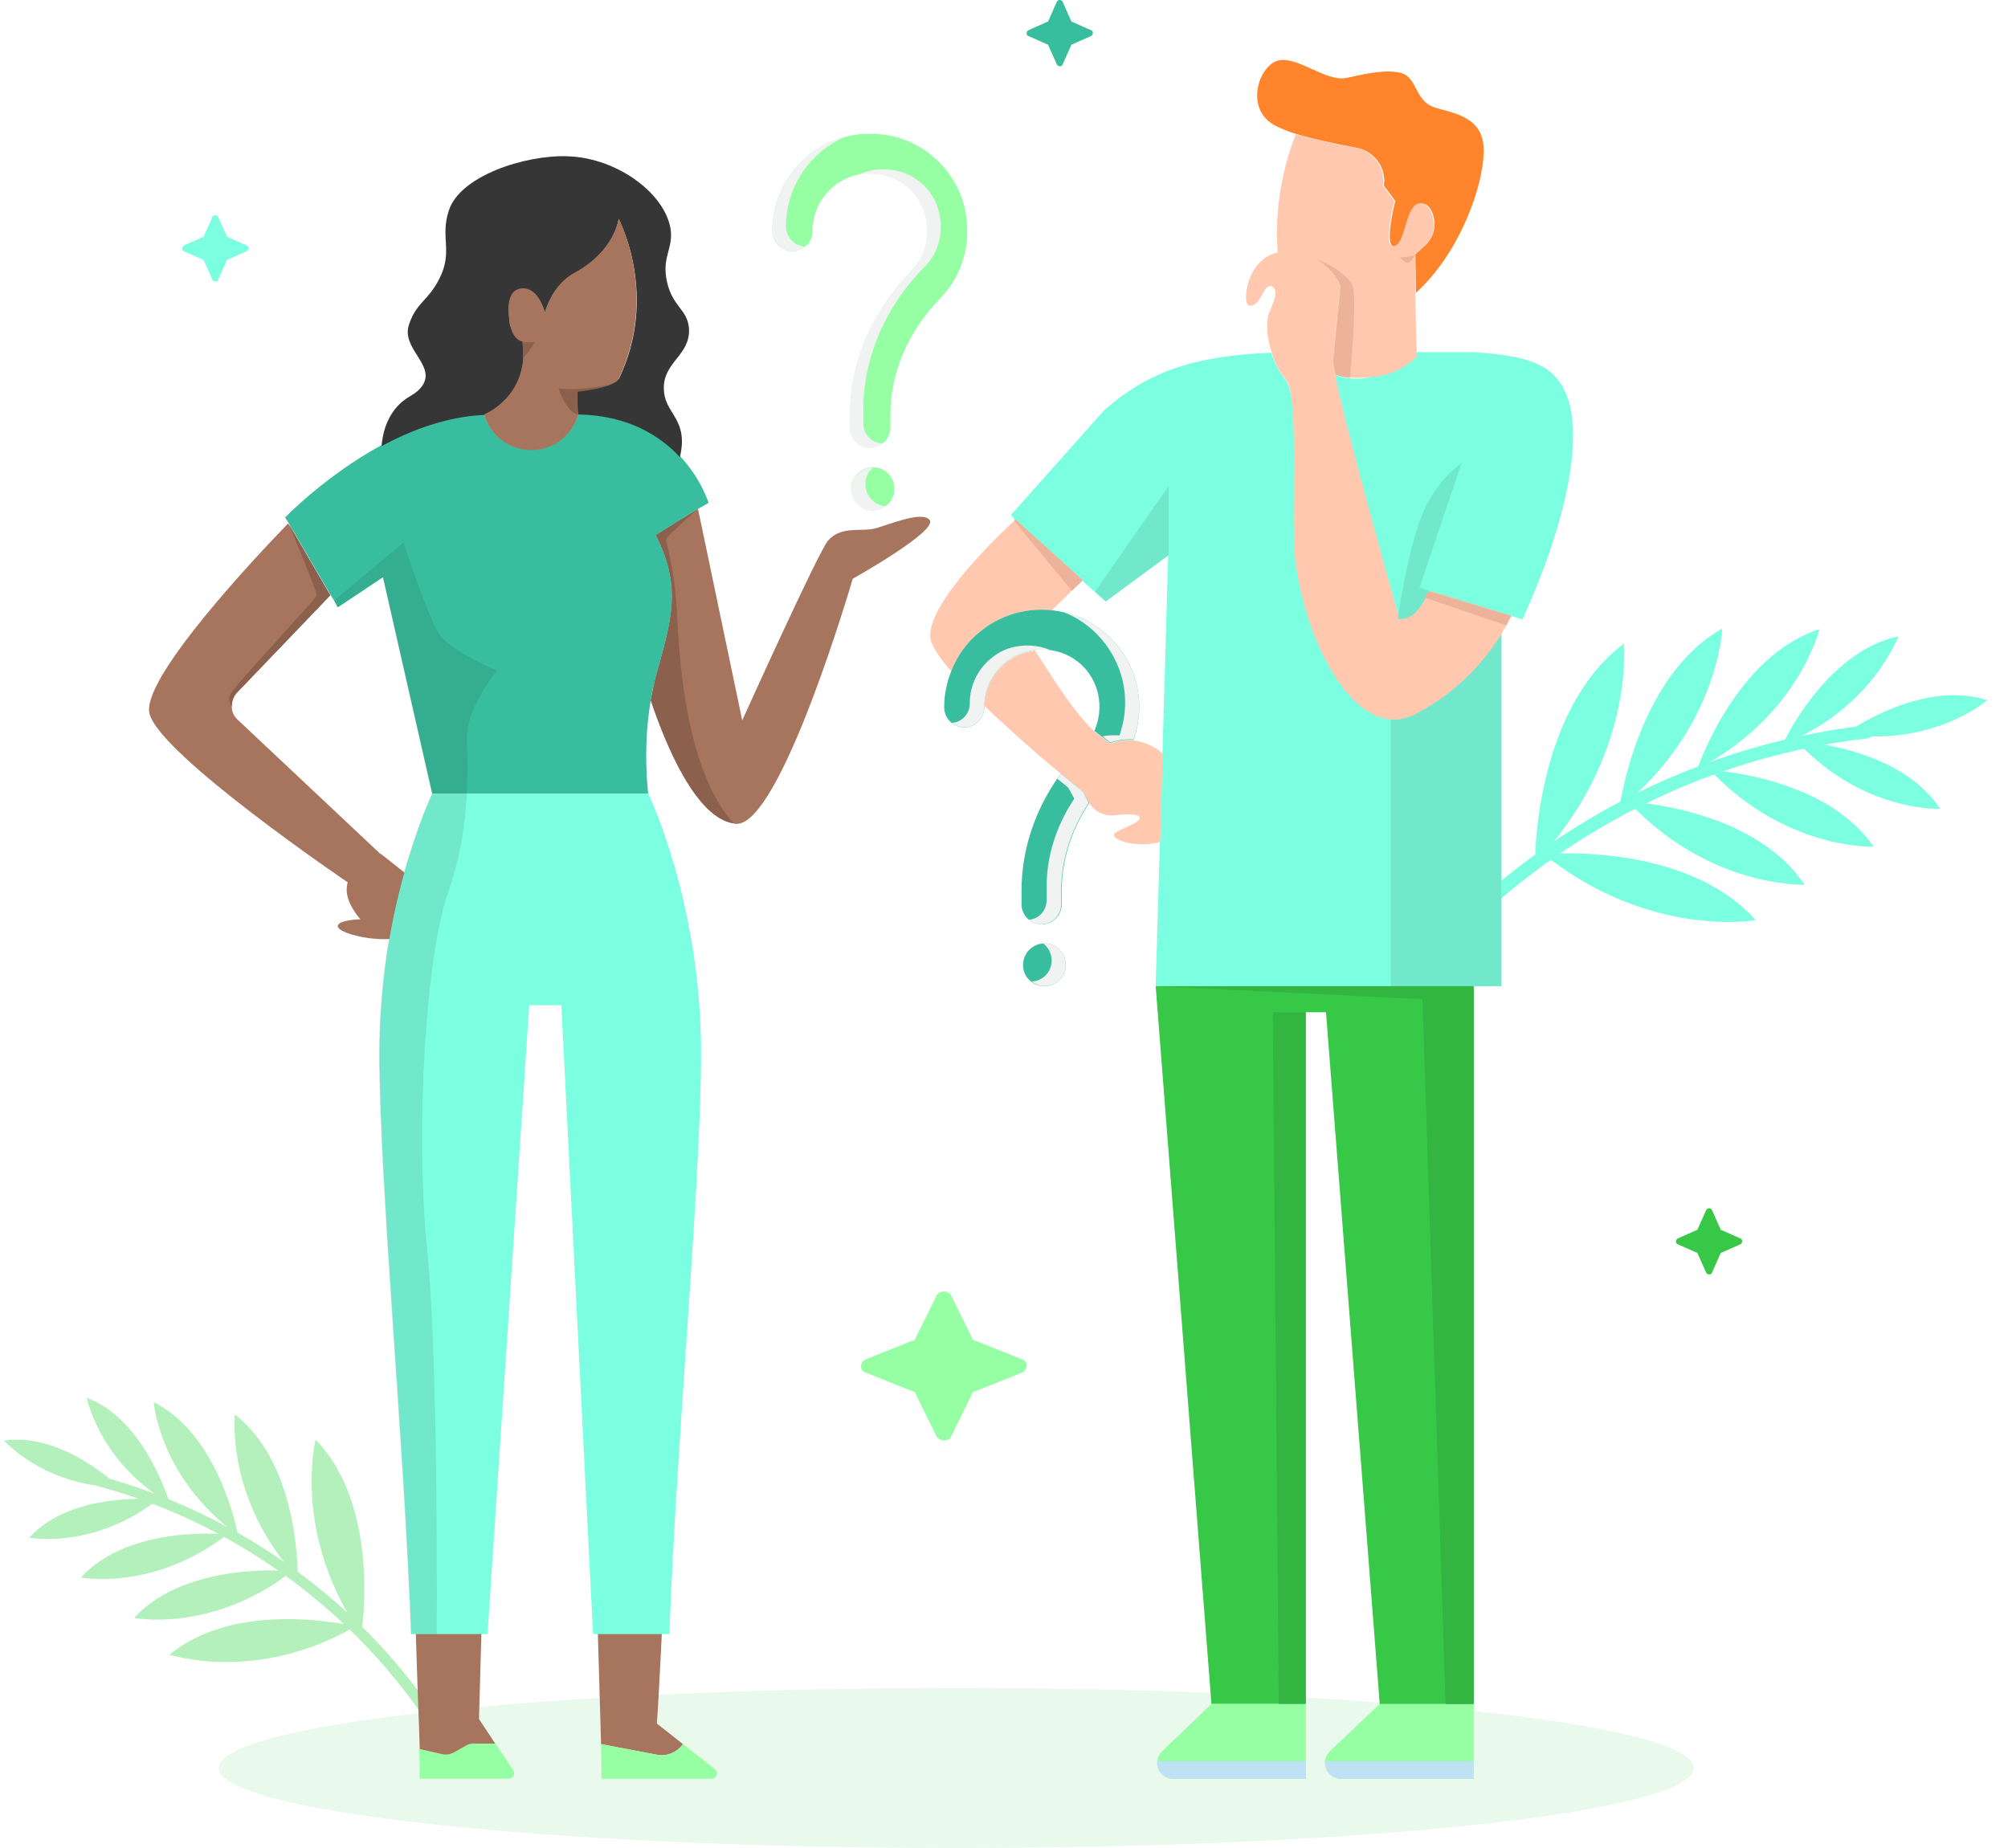 <svg width="113" height="104" viewBox="0 0 113 104" fill="none" xmlns="http://www.w3.org/2000/svg">
<path opacity="0.56" d="M53.814 104C76.734 104 95.314 101.985 95.314 99.5C95.314 97.015 76.734 95 53.814 95C30.894 95 12.314 97.015 12.314 99.5C12.314 101.985 30.894 104 53.814 104Z" fill="#37C848" fill-opacity="0.2"/>
<path d="M12.272 12.202L12.745 13.267C12.745 13.306 12.785 13.346 12.824 13.346L13.889 13.819C14.007 13.859 14.007 14.056 13.889 14.135L12.824 14.608C12.785 14.608 12.745 14.647 12.745 14.687L12.272 15.752C12.232 15.87 12.035 15.87 11.956 15.752L11.483 14.687C11.483 14.647 11.444 14.608 11.404 14.608L10.339 14.135C10.221 14.095 10.221 13.898 10.339 13.819L11.404 13.346C11.444 13.346 11.483 13.306 11.483 13.267L11.956 12.202C12.035 12.084 12.193 12.084 12.272 12.202Z" fill="#7BFFE0"/>
<path d="M59.795 0.089L60.268 1.154C60.268 1.193 60.308 1.233 60.347 1.233L61.412 1.706C61.53 1.745 61.53 1.943 61.412 2.021L60.347 2.495C60.308 2.495 60.268 2.534 60.268 2.574L59.795 3.639C59.755 3.757 59.558 3.757 59.479 3.639L59.006 2.574C59.006 2.534 58.967 2.495 58.927 2.495L57.862 2.021C57.744 1.982 57.744 1.785 57.862 1.706L58.927 1.233C58.967 1.233 59.006 1.193 59.006 1.154L59.479 0.089C59.558 -0.03 59.716 -0.03 59.795 0.089Z" fill="#38BE9E"/>
<path d="M96.336 68.089L96.809 69.154C96.809 69.193 96.849 69.233 96.888 69.233L97.953 69.706C98.071 69.745 98.071 69.942 97.953 70.021L96.888 70.495C96.849 70.495 96.809 70.534 96.809 70.574L96.336 71.638C96.296 71.757 96.099 71.757 96.02 71.638L95.547 70.574C95.547 70.534 95.508 70.495 95.468 70.495L94.403 70.021C94.285 69.982 94.285 69.785 94.403 69.706L95.468 69.233C95.508 69.233 95.547 69.193 95.547 69.154L96.02 68.089C96.099 67.97 96.257 67.97 96.336 68.089Z" fill="#37C848"/>
<path d="M53.509 72.882L54.692 75.278C54.692 75.367 54.791 75.456 54.889 75.456L57.551 76.521C57.847 76.61 57.847 77.053 57.551 77.231L54.889 78.296C54.791 78.296 54.692 78.385 54.692 78.473L53.509 80.869C53.41 81.136 52.917 81.136 52.72 80.869L51.536 78.473C51.536 78.385 51.438 78.296 51.339 78.296L48.677 77.231C48.381 77.142 48.381 76.698 48.677 76.521L51.339 75.456C51.438 75.456 51.536 75.367 51.536 75.278L52.72 72.882C52.917 72.616 53.311 72.616 53.509 72.882Z" fill="#96FFA3"/>
<path d="M91.127 45.501C91.127 45.501 92.092 38.095 96.922 35.37C96.922 35.37 96.702 41.032 91.127 45.501Z" fill="#7BFFE0"/>
<path d="M95.511 43.283C95.511 43.283 97.642 36.927 102.388 35.413C102.388 35.413 101.192 40.353 95.511 43.283Z" fill="#7BFFE0"/>
<path d="M100.316 41.894C100.316 41.894 102.704 36.667 106.847 35.811C106.818 35.749 105.401 39.884 100.316 41.894Z" fill="#7BFFE0"/>
<path d="M101.105 41.718C101.105 41.718 106.857 41.971 109.175 45.514C109.221 45.53 104.853 45.735 101.105 41.718Z" fill="#7BFFE0"/>
<path d="M96.217 43.333C96.217 43.333 102.72 43.655 105.438 47.656C105.393 47.639 100.502 47.858 96.217 43.333Z" fill="#7BFFE0"/>
<path d="M91.632 45.115C91.632 45.115 98.657 45.422 101.549 49.797C101.503 49.78 96.197 50.001 91.632 45.115Z" fill="#7BFFE0"/>
<path d="M86.38 48.565C86.38 48.565 86.32 40.006 91.382 36.229C91.382 36.229 92.014 42.669 86.38 48.565Z" fill="#7BFFE0"/>
<path d="M86.871 48.073C86.871 48.073 94.85 47.334 98.799 51.787C98.799 51.787 92.822 52.848 86.871 48.073Z" fill="#7BFFE0"/>
<path d="M103.79 41.311C103.79 41.311 108.094 38.186 111.835 39.406C111.835 39.406 108.789 42.063 103.79 41.311Z" fill="#7BFFE0"/>
<path d="M105.11 40.812C94.645 41.982 84.877 47.444 78.509 55.759C78.221 56.119 78.758 56.627 79.046 56.267C85.364 48.088 94.899 42.696 105.149 41.55C105.552 41.44 105.558 40.718 105.11 40.812Z" fill="#7BFFE0"/>
<path d="M16.754 88.821C16.754 88.821 16.916 82.463 13.22 79.609C13.22 79.609 12.663 84.362 16.754 88.821Z" fill="#B4F0BB"/>
<path d="M13.387 86.399C13.387 86.399 12.424 80.809 8.649 78.91C8.654 78.949 8.98 83.2 13.387 86.399Z" fill="#B4F0BB"/>
<path d="M9.553 84.624C9.553 84.624 8.229 79.944 4.884 78.661C4.884 78.661 5.565 82.277 9.553 84.624Z" fill="#B4F0BB"/>
<path d="M8.893 84.391C8.893 84.391 4.072 83.88 1.646 86.537C1.646 86.537 5.232 87.239 8.893 84.391Z" fill="#B4F0BB"/>
<path d="M12.792 86.355C12.792 86.355 7.292 85.77 4.556 88.78C4.556 88.78 8.626 89.58 12.792 86.355Z" fill="#B4F0BB"/>
<path d="M16.43 88.43C16.43 88.43 10.534 87.815 7.55 91.052C7.511 91.057 11.945 91.931 16.43 88.43Z" fill="#B4F0BB"/>
<path d="M20.331 92.007C20.331 92.007 21.497 84.857 17.759 81.023C17.764 81.062 16.407 86.346 20.331 92.007Z" fill="#B4F0BB"/>
<path d="M19.998 91.536C19.998 91.536 13.426 89.902 9.536 93.132C9.532 93.094 14.38 94.782 19.998 91.536Z" fill="#B4F0BB"/>
<path d="M6.724 83.71C6.724 83.71 3.505 80.562 0.226 81.082C0.221 81.043 2.429 83.646 6.724 83.71Z" fill="#B4F0BB"/>
<path d="M5.703 83.094C14.291 85.427 21.772 91.24 26.034 99.023C26.232 99.353 25.723 99.691 25.525 99.361C21.316 91.69 13.999 85.934 5.576 83.66C5.213 83.587 5.297 82.986 5.703 83.094Z" fill="#B4F0BB"/>
<path d="M54.293 11.735C53.841 9.728 52.229 8.116 50.222 7.664C48.554 7.297 46.83 7.664 45.529 8.71C44.229 9.756 43.465 11.311 43.465 13.007C43.465 13.629 43.974 14.138 44.596 14.138C45.218 14.138 45.727 13.629 45.727 13.007C45.727 12.018 46.179 11.085 46.943 10.463C47.734 9.841 48.724 9.615 49.742 9.841C50.929 10.095 51.834 11.028 52.116 12.216C52.371 13.347 52.06 14.449 51.296 15.241C49.063 17.531 47.847 20.386 47.847 23.298V24.061C47.847 24.683 48.356 25.192 48.978 25.192C49.6 25.192 50.109 24.683 50.109 24.061V23.298C50.109 20.98 51.099 18.662 52.908 16.796C54.18 15.495 54.717 13.601 54.293 11.735ZM49.12 26.295C48.469 26.295 47.904 26.832 47.904 27.51C47.904 28.16 48.441 28.726 49.12 28.726C49.77 28.726 50.335 28.189 50.335 27.51C50.335 26.832 49.798 26.295 49.12 26.295Z" fill="#96FFA3"/>
<path d="M48.95 25.219C49.233 25.219 49.459 25.106 49.657 24.964C49.063 24.936 48.583 24.455 48.583 23.834V23.07C48.583 20.158 49.798 17.275 52.032 15.013C52.823 14.221 53.106 13.091 52.852 11.988C52.597 10.801 51.664 9.896 50.477 9.613C49.714 9.444 48.95 9.528 48.3 9.839C48.752 9.755 49.233 9.755 49.714 9.868C50.901 10.122 51.806 11.055 52.088 12.242C52.343 13.373 52.032 14.476 51.268 15.267C49.035 17.557 47.819 20.413 47.819 23.325V24.088C47.819 24.71 48.328 25.219 48.95 25.219Z" fill="#F1F2F2"/>
<path d="M44.229 12.752C44.229 11.084 44.992 9.501 46.292 8.455C46.688 8.144 47.112 7.889 47.565 7.691C46.83 7.889 46.123 8.229 45.529 8.709C44.229 9.755 43.465 11.31 43.465 13.006C43.465 13.628 43.974 14.137 44.596 14.137C44.879 14.137 45.105 14.024 45.303 13.883C44.709 13.854 44.229 13.346 44.229 12.752Z" fill="#F1F2F2"/>
<path d="M48.696 27.254C48.696 26.858 48.865 26.519 49.148 26.321H49.12C48.47 26.321 47.904 26.858 47.904 27.537C47.904 28.187 48.441 28.753 49.12 28.753C49.403 28.753 49.657 28.64 49.855 28.498C49.205 28.442 48.696 27.904 48.696 27.254Z" fill="#F1F2F2"/>
<path d="M26.333 98.385C26.474 98.3 26.672 98.244 26.842 98.272L27.888 98.159L26.955 96.745L27.125 90.724H23.365C23.506 95.699 23.591 97.113 23.619 98.442L24.891 98.753C25.117 98.809 25.372 98.781 25.57 98.639L26.333 98.385Z" fill="#A7755E"/>
<path d="M23.591 98.441C23.619 99.007 23.619 99.572 23.619 100.109H28.623C28.793 100.109 28.934 99.968 28.934 99.798C28.934 99.742 28.906 99.685 28.878 99.629L27.888 98.13H26.729C26.559 98.102 26.361 98.159 26.22 98.243L25.57 98.611C25.372 98.724 25.117 98.781 24.891 98.724L23.591 98.441Z" fill="#96FFA3"/>
<path d="M33.825 98.159L36.963 98.753C37.529 98.866 38.094 98.64 38.434 98.159L36.963 97C37.048 96.039 37.274 91.346 37.274 91.346H33.627L33.825 98.159Z" fill="#A7755E"/>
<path d="M33.825 98.16L33.853 99.8V100.111H40.044C40.327 100.111 40.468 99.743 40.242 99.574L38.433 98.16C38.094 98.612 37.528 98.867 36.963 98.754L33.825 98.16Z" fill="#96FFA3"/>
<path d="M21.442 48.062L19.718 49.334C19.718 49.334 19.407 49.73 19.548 50.408C19.689 51.087 20.283 51.737 20.283 51.737C20.283 51.737 18.982 51.765 19.011 52.133C19.039 52.5 20.764 52.952 22.036 52.839C22.234 51.341 22.488 50.238 22.799 49.136L21.442 48.062Z" fill="#A7755E"/>
<path d="M47.988 32.571C47.988 32.571 43.917 46.565 41.401 46.367C41.373 46.367 41.316 46.367 41.288 46.339C39.196 46.028 37.5 42.042 36.623 39.413C36.708 38.961 36.793 38.536 36.906 38.084C37.783 34.889 38.405 33.108 36.906 30.112L39.281 28.642L41.769 40.544C41.769 40.544 46.094 30.96 46.603 30.423C47.338 29.575 48.469 29.942 49.232 29.744C49.996 29.546 51.89 28.726 52.314 29.264C52.794 29.886 47.988 32.571 47.988 32.571Z" fill="#A7755E"/>
<path d="M39.281 28.642L36.906 30.112C38.405 33.109 37.783 34.862 36.906 38.084C36.793 38.537 36.68 38.961 36.624 39.413C36.143 42.156 36.482 44.672 36.482 44.672H24.326L21.555 32.487L19.011 34.183L18.813 33.816L18.615 33.505L16.24 29.434L16.043 29.123C16.043 29.123 18.304 26.776 21.471 25.052C23.195 24.119 25.202 23.355 27.238 23.299C27.577 24.458 28.623 25.306 29.895 25.306C31.167 25.306 32.213 24.458 32.553 23.299C35.38 23.355 37.189 24.515 38.292 25.702C39.479 26.974 39.875 28.303 39.875 28.303L39.281 28.642Z" fill="#38BE9E"/>
<path d="M39.451 59.258C39.451 66.552 38.037 81.507 37.67 91.967H33.373L31.591 56.572H29.782L27.436 91.967H23.139C22.771 81.479 21.357 66.552 21.357 59.258C21.357 57.477 21.499 55.78 21.697 54.225C21.951 52.331 22.319 50.663 22.714 49.25C23.506 46.394 24.326 44.67 24.326 44.67H36.482C36.482 44.67 39.451 50.805 39.451 59.258Z" fill="#7BFFE0"/>
<path d="M38.377 24.853C38.377 25.164 38.32 25.447 38.264 25.73C37.161 24.542 35.38 23.383 32.553 23.326C32.129 22.818 32.1 21.998 32.1 21.998C33.769 21.998 34.815 21.263 34.815 21.348C37.105 16.626 34.815 12.329 34.815 12.329C34.815 12.329 34.617 14.139 32.327 15.382C31.055 16.061 30.659 17.616 30.659 17.616C30.659 17.616 30.32 16.174 29.358 16.259C28.397 16.344 28.708 18.323 28.708 18.323L29.443 19.256C29.811 22.365 27.238 23.355 27.238 23.355C25.203 23.44 23.195 24.175 21.471 25.108C21.527 24.429 21.725 23.637 22.262 22.987C22.884 22.224 23.393 22.309 23.817 21.63C24.467 20.499 22.545 19.595 23.026 18.238C23.45 16.994 24.072 16.966 24.722 15.693C25.513 14.139 24.75 13.375 25.259 11.848C25.881 9.898 29.556 8.71 31.931 8.795C34.815 8.88 37.557 11 37.755 13.036C37.84 14.054 37.246 14.506 37.529 15.835C37.84 17.276 38.688 17.39 38.773 18.492C38.857 20.019 37.302 20.358 37.359 21.913C37.387 23.1 38.377 23.44 38.377 24.853Z" fill="#363636"/>
<path d="M13.385 40.515C13.159 40.317 13.046 40.062 13.046 39.78C13.017 39.497 13.13 39.186 13.357 38.96L18.587 33.504L16.212 29.461C14.431 31.299 7.957 38.168 8.409 40.147C8.946 42.465 19.633 49.703 19.633 49.703L21.442 48.091L13.385 40.515Z" fill="#A7755E"/>
<path d="M34.814 21.319C34.814 21.319 34.814 21.432 34.503 21.574C34.221 21.715 33.627 21.885 32.496 22.026C32.496 22.026 32.468 23.015 32.553 23.326C32.214 24.485 31.167 25.334 29.895 25.334C28.623 25.334 27.577 24.485 27.238 23.326C27.238 23.326 29.273 22.535 29.443 20.16C29.471 19.877 29.471 19.566 29.415 19.227C29.415 19.227 28.878 19.171 28.708 18.294C28.595 17.757 28.397 16.315 29.358 16.23C30.319 16.146 30.659 17.587 30.659 17.587C30.659 17.587 31.054 16.032 32.327 15.354C34.617 14.11 34.814 12.301 34.814 12.301C34.814 12.301 37.076 16.598 34.814 21.319Z" fill="#A7755E"/>
<path d="M30.093 19.227C30.093 19.227 29.81 19.82 29.414 20.16C29.442 19.877 29.442 19.566 29.386 19.227C29.414 19.227 29.81 19.311 30.093 19.227Z" fill="#8B614E"/>
<path d="M32.524 23.327C31.874 23.214 31.421 21.857 31.421 21.857C32.609 21.998 33.824 21.744 34.475 21.602C34.192 21.744 33.598 21.913 32.467 22.055C32.496 21.998 32.439 23.016 32.524 23.327Z" fill="#8B614E"/>
<path d="M18.587 33.504L13.357 38.96C13.131 39.186 13.046 39.469 13.046 39.78C12.905 39.525 12.848 39.271 12.961 39.073C13.3 38.451 17.795 33.702 17.824 33.504C17.852 33.334 16.325 29.687 16.241 29.461L18.587 33.504Z" fill="#8B614E"/>
<path d="M41.288 46.339C39.196 46.028 37.5 42.042 36.623 39.413C36.708 38.961 36.793 38.536 36.906 38.084C37.783 34.889 38.405 33.108 36.906 30.112L39.281 28.642C39.168 28.726 37.556 30.168 37.5 30.31C37.415 30.479 37.924 31.61 38.094 34.352C38.207 37.066 38.602 43.399 41.288 46.339Z" fill="#8B614E"/>
<path d="M26.277 41.588C26.305 42.351 26.334 43.397 26.277 44.67C26.192 46.309 25.909 48.288 25.203 50.267C23.987 53.745 23.337 63.498 24.044 70.368C24.552 75.4 24.609 86.426 24.581 91.967H23.111C22.743 81.478 21.329 66.551 21.329 59.257C21.329 57.476 21.471 55.78 21.669 54.225C21.923 52.331 22.291 50.663 22.686 49.249C23.478 46.394 24.298 44.67 24.298 44.67L21.527 32.485L18.983 34.181L18.785 33.814L22.715 30.534C22.715 30.534 24.044 34.633 24.694 35.651C25.316 36.641 27.973 37.743 27.973 37.743C27.973 37.743 26.22 39.835 26.277 41.588Z" fill="#1C1C1C" fill-opacity="0.1"/>
<path d="M85.673 34.86L80.443 33.277C80.104 33.956 79.595 34.945 78.747 34.86C78.719 34.86 78.691 34.832 78.662 34.804C77.673 34.069 75.666 23.948 75.128 21.093C75.722 21.319 76.514 21.432 77.475 21.121C78.238 20.866 78.747 20.414 79.058 19.82H82.931C85.984 20.018 87.398 20.499 88.105 22.11C89.123 24.4 88.274 29.15 85.673 34.86Z" fill="#7BFFE0"/>
<path d="M82.931 95.897V100.11H75.467C74.93 100.11 74.562 99.657 74.562 99.205C74.562 99.177 74.562 99.149 74.562 99.12C74.591 98.922 74.676 98.725 74.845 98.555L77.644 95.897H82.931Z" fill="#96FFA3"/>
<path d="M82.931 55.499V95.898H77.644C77.644 95.898 75.185 64.235 74.62 56.969C74.139 56.969 73.46 56.969 73.46 56.969V95.898H68.174L65.036 55.499H82.931Z" fill="#37C848"/>
<path d="M84.486 35.257V55.499H65.036L65.742 31.243L62.209 33.844L61.587 33.278L61.473 33.194L57.091 29.235L56.894 28.981L62.124 23.101C64.922 20.613 67.806 20.019 71.538 19.85C71.736 20.443 72.019 20.98 72.329 21.348C73.093 22.224 73.064 28.981 73.376 31.186C73.941 35.399 75.75 40.148 78.266 40.431C78.719 40.487 79.171 40.403 79.652 40.148C81.037 39.441 82.111 36.134 84.486 35.257Z" fill="#7BFFE0"/>
<path d="M84.486 35.256V55.498H78.266V40.458C78.718 40.514 79.171 40.429 79.651 40.175C81.037 39.44 82.111 36.132 84.486 35.256Z" fill="#71E8CC"/>
<path d="M83.496 8.455C83.496 10.434 82.168 14.222 79.68 16.484C79.68 15.749 79.651 14.986 79.651 14.307L80.217 13.798C80.613 13.431 80.811 12.865 80.698 12.3C80.613 11.876 80.415 11.48 80.019 11.452C79.143 11.367 79.227 13.685 78.521 13.855C77.814 14.053 78.521 11.31 78.521 11.31L77.87 10.434C77.87 10.349 77.899 10.264 77.899 10.179C77.899 9.275 77.248 8.483 76.316 8.314C75.298 8.116 73.997 7.861 72.98 7.55C72.499 7.409 72.103 7.239 71.764 7.07C70.039 6.165 70.803 3.762 71.877 3.423C72.951 3.083 74.619 4.638 75.778 4.384C76.937 4.129 78.068 3.875 78.916 4.129C79.736 4.412 79.651 5.656 80.669 6.024C81.63 6.363 83.496 6.476 83.496 8.455Z" fill="#FF842C"/>
<path d="M80.189 13.799L79.624 14.307C79.624 14.986 79.652 15.749 79.652 16.484C79.652 17.7 79.737 20.075 79.737 20.075C79.737 20.075 78.917 20.923 77.701 21.149C77.079 21.262 76.457 21.29 75.948 21.234C75.637 21.206 75.355 21.149 75.129 21.064C75.044 20.584 74.987 20.329 74.987 20.329C74.987 20.329 75.411 16.23 75.411 16.089C75.411 15.976 74.931 14.958 73.772 14.449C73.772 14.449 73.772 14.449 73.743 14.449C73.602 14.392 73.46 14.336 73.319 14.307H73.291C73.008 14.223 72.697 14.194 72.358 14.194C72.188 14.194 72.047 14.223 71.906 14.251C71.651 11.198 72.499 8.597 72.923 7.551C73.969 7.862 75.242 8.144 76.259 8.314C77.192 8.484 77.843 9.275 77.843 10.18C77.843 10.265 77.843 10.35 77.814 10.434L78.464 11.311C78.464 11.311 77.758 14.053 78.464 13.855C79.143 13.657 79.086 11.367 79.963 11.452C80.359 11.48 80.556 11.876 80.641 12.3C80.783 12.837 80.613 13.403 80.189 13.799Z" fill="#FFC8AF"/>
<path d="M73.488 95.897V100.11H66.025C65.459 100.11 65.092 99.601 65.12 99.12C65.148 98.922 65.233 98.725 65.403 98.555L68.173 95.897H73.488Z" fill="#96FFA3"/>
<path d="M65.432 42.437L65.29 47.385C64.046 47.724 62.746 47.328 62.689 47.017C62.605 46.734 64.216 46.367 64.131 45.999C64.075 45.801 63.368 45.801 62.718 45.886C62.152 45.943 61.615 45.688 61.304 45.208C61.276 45.179 61.276 45.179 61.276 45.151L60.965 44.586C60.965 44.586 60.484 44.19 59.721 43.568C58.59 42.635 56.894 41.165 55.395 39.723C55.424 38.762 55.876 37.886 56.611 37.292C57.092 36.924 57.629 36.698 58.223 36.613C58.845 37.433 60.117 39.78 61.587 41.165C61.87 41.391 62.152 41.617 62.492 41.843C62.492 41.843 63.114 41.617 63.792 41.674C64.216 41.702 65.064 42.013 65.432 42.437Z" fill="#FFC8AF"/>
<path d="M60.936 32.655L60.314 33.249L59.183 34.352C57.742 34.21 56.328 34.606 55.197 35.511C54.434 36.104 53.868 36.896 53.529 37.772C53.02 37.207 52.653 36.67 52.455 36.246C51.579 34.465 56.413 29.913 57.063 29.319C57.12 29.263 57.148 29.263 57.148 29.263L60.936 32.655Z" fill="#FFC8AF"/>
<path d="M60.937 44.558C60.937 44.558 60.456 44.162 59.693 43.54C58.251 45.519 57.487 47.809 57.487 50.127V50.891C57.487 51.513 57.996 52.021 58.618 52.021C59.24 52.021 59.749 51.513 59.749 50.891V50.127C59.749 48.403 60.286 46.706 61.304 45.18C61.276 45.152 61.276 45.152 61.276 45.123L60.937 44.558ZM63.962 38.536C63.509 36.557 61.983 35.002 60.004 34.493C59.975 34.493 59.919 34.465 59.891 34.465C58.223 34.069 56.498 34.465 55.198 35.511C54.434 36.105 53.869 36.897 53.53 37.773C53.275 38.423 53.134 39.102 53.134 39.808C53.134 40.43 53.643 40.939 54.265 40.939C54.887 40.939 55.395 40.43 55.395 39.808C55.395 39.78 55.395 39.752 55.395 39.695C55.424 38.734 55.876 37.858 56.611 37.264C57.092 36.897 57.629 36.67 58.222 36.586C58.618 36.529 59.014 36.557 59.41 36.642C60.597 36.925 61.502 37.829 61.785 39.017C61.954 39.752 61.87 40.487 61.587 41.137C61.87 41.363 62.152 41.589 62.491 41.816C62.491 41.816 63.113 41.589 63.792 41.646C64.131 40.657 64.216 39.582 63.962 38.536ZM58.788 53.096C58.109 53.096 57.572 53.633 57.572 54.311C57.572 54.99 58.109 55.499 58.788 55.499C59.467 55.499 59.975 54.962 59.975 54.311C59.975 53.661 59.467 53.096 58.788 53.096Z" fill="#38BE9E"/>
<path d="M58.788 53.093C58.76 53.093 58.731 53.093 58.703 53.093C58.986 53.319 59.184 53.658 59.184 54.054C59.184 54.704 58.675 55.213 58.053 55.241C58.251 55.383 58.505 55.496 58.788 55.496C59.466 55.496 59.975 54.959 59.975 54.308C59.975 53.658 59.466 53.093 58.788 53.093Z" fill="#F1F2F2"/>
<path d="M59.155 36.613C58.985 36.528 58.787 36.472 58.589 36.415C58.194 36.33 57.798 36.302 57.402 36.358C56.808 36.415 56.271 36.641 55.791 37.037C55.056 37.631 54.603 38.507 54.575 39.468C54.575 39.497 54.575 39.525 54.575 39.581C54.575 40.175 54.123 40.656 53.557 40.684C53.755 40.825 53.981 40.938 54.264 40.938C54.886 40.938 55.395 40.429 55.395 39.808C55.395 39.779 55.395 39.751 55.395 39.694C55.423 38.733 55.875 37.857 56.61 37.263C57.091 36.896 57.628 36.669 58.222 36.585C58.533 36.556 58.844 36.556 59.155 36.613Z" fill="#F1F2F2"/>
<path d="M63.961 38.534C63.508 36.555 61.981 35 60.003 34.491C59.974 34.491 59.918 34.463 59.889 34.463C59.861 34.463 59.833 34.463 59.805 34.435C61.473 35.056 62.745 36.527 63.169 38.279C63.423 39.354 63.339 40.428 62.999 41.389C62.632 41.361 62.264 41.389 62.038 41.446C62.179 41.559 62.349 41.672 62.49 41.785C62.49 41.785 63.112 41.559 63.791 41.615C64.13 40.654 64.215 39.58 63.961 38.534Z" fill="#F1F2F2"/>
<path d="M60.936 44.556C60.936 44.556 60.455 44.16 59.692 43.538C59.635 43.623 59.579 43.708 59.494 43.821C59.889 44.132 60.116 44.33 60.116 44.33L60.427 44.895C60.427 44.923 60.455 44.923 60.455 44.952C59.437 46.478 58.9 48.175 58.9 49.899V50.662C58.9 51.256 58.448 51.737 57.882 51.765C58.08 51.906 58.306 52.019 58.589 52.019C59.211 52.019 59.72 51.511 59.72 50.889V50.125C59.72 48.401 60.257 46.704 61.275 45.178C61.247 45.15 61.247 45.15 61.247 45.121L60.936 44.556Z" fill="#F1F2F2"/>
<path d="M75.976 21.262C75.665 21.234 75.382 21.178 75.156 21.093C75.072 20.612 75.015 20.358 75.015 20.358C75.015 20.358 75.439 16.259 75.439 16.117C75.439 16.004 74.958 14.986 73.799 14.477C74.874 14.873 75.694 15.382 76.061 15.948C76.372 16.4 76.118 19.623 75.976 21.262Z" fill="#EDB29A"/>
<path d="M60.937 32.654L60.315 33.248C59.693 32.485 58.081 30.562 57.063 29.29C57.12 29.233 57.148 29.233 57.148 29.233L60.937 32.654Z" fill="#EDB29A"/>
<path d="M85.052 34.662C84.967 34.804 84.882 35.002 84.769 35.2C84.401 35.878 83.808 36.783 82.931 37.716C82.112 38.592 81.037 39.468 79.68 40.175C76.486 41.871 73.546 36.556 72.895 31.581C72.612 29.348 73.15 22.223 72.358 21.347C72.019 20.979 71.736 20.414 71.567 19.849C71.312 19.057 71.227 18.209 71.397 17.672C71.567 17.219 72.047 16.315 71.567 16.117C71.086 15.919 70.945 17.361 70.266 17.191C69.927 17.106 70.096 14.618 71.877 14.223C72.019 14.194 72.189 14.166 72.33 14.166C74.535 14.166 75.411 15.947 75.411 16.088C75.411 16.23 74.987 20.329 74.987 20.329C74.987 20.329 75.044 20.612 75.129 21.064C75.694 24.004 78.747 34.832 78.747 34.832C78.747 34.832 79.539 34.182 80.133 33.588C80.246 33.475 80.359 33.334 80.444 33.221V33.249L85.052 34.662Z" fill="#FFC8AF"/>
<path d="M79.877 33.08L80.443 33.249C80.103 33.928 79.595 34.917 78.746 34.832C78.718 34.832 78.69 34.804 78.662 34.776C78.888 33.277 79.425 30.337 80.075 28.867C80.923 26.916 82.167 26.125 82.252 26.068L79.877 33.08Z" fill="#71E8CC"/>
<path d="M85.052 34.662C84.967 34.803 84.882 35.001 84.769 35.199L80.132 33.616C80.245 33.502 80.359 33.361 80.443 33.248V33.276L85.052 34.662Z" fill="#EDB29A"/>
<path d="M82.931 55.499V95.898H81.348L80.047 56.234L65.036 55.499H82.931Z" fill="#32B641"/>
<path d="M73.488 56.967V95.896H71.962L71.623 56.967H73.488Z" fill="#32B641"/>
<path d="M65.121 99.12H73.489V100.11H66.026C65.432 100.11 65.064 99.629 65.121 99.12Z" fill="#BEE1F4"/>
<path d="M82.931 99.12V100.11H75.467C74.93 100.11 74.562 99.657 74.562 99.205C74.562 99.177 74.562 99.148 74.562 99.12H82.931Z" fill="#BEE1F4"/>
<path d="M79.651 14.306C79.397 14.504 78.775 14.475 78.775 14.475C78.775 14.475 79.029 14.758 79.199 14.786C79.397 14.815 79.651 14.306 79.651 14.306Z" fill="#EDB29A"/>
<path d="M65.77 27.34V31.241L62.236 33.842L61.614 33.305L65.77 27.34Z" fill="#71E8CC"/>
</svg>
